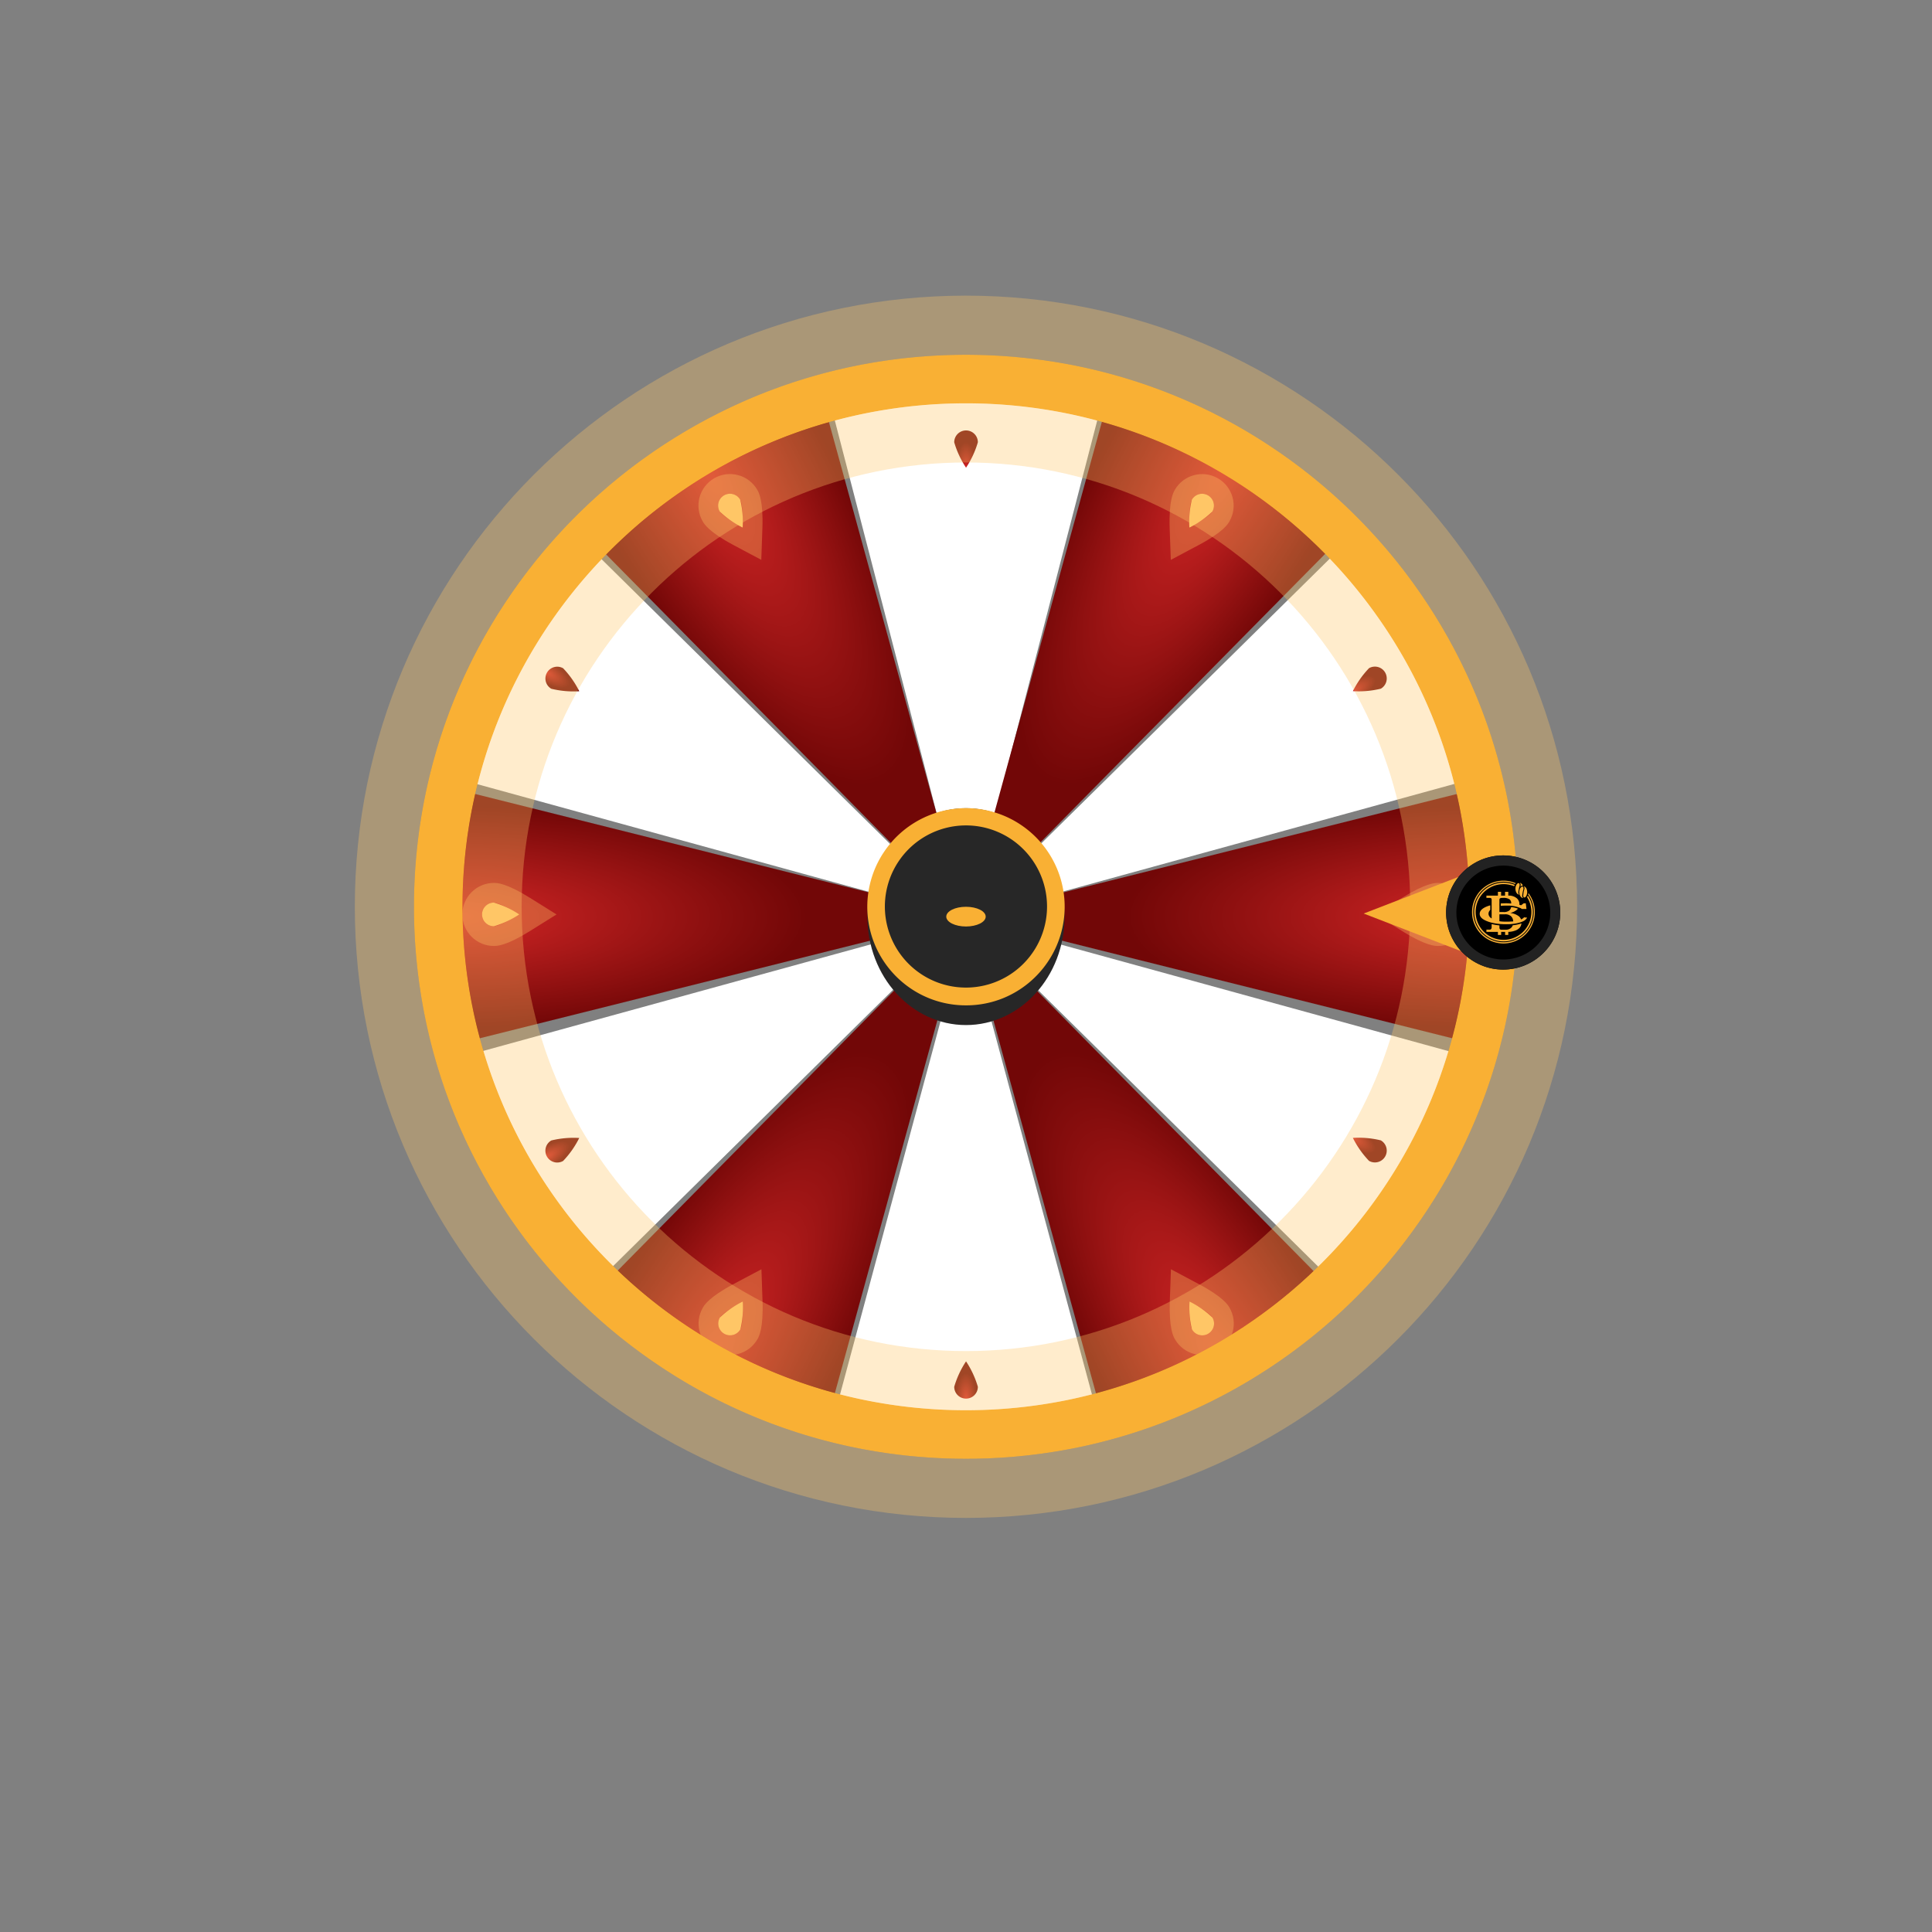 <svg xmlns="http://www.w3.org/2000/svg" width="98" height="98" viewBox="0 0 98 98">
    <rect x="0" y="0" width="98" height="98" fill="#808080" stroke="none"/>
    <defs>
        <filter id="prefix__Path_6018" width="19.199" height="19.89" x="39.403" y="15.834" filterUnits="userSpaceOnUse">
            <feOffset dy="3"/>
            <feGaussianBlur result="blur" stdDeviation="3"/>
            <feFlood flood-opacity=".561"/>
            <feComposite in2="blur" operator="in"/>
            <feComposite in="SourceGraphic"/>
        </filter>
        <filter id="prefix__Path_6021" width="20.236" height="19.983" x="59.327" y="27.59" filterUnits="userSpaceOnUse">
            <feOffset dy="3"/>
            <feGaussianBlur result="blur-2" stdDeviation="3"/>
            <feFlood flood-opacity=".561"/>
            <feComposite in2="blur-2" operator="in"/>
            <feComposite in="SourceGraphic"/>
        </filter>
        <filter id="prefix__Path_6023" width="20.236" height="19.983" x="59.328" y="51.196" filterUnits="userSpaceOnUse">
            <feOffset dy="3"/>
            <feGaussianBlur result="blur-3" stdDeviation="3"/>
            <feFlood flood-opacity=".561"/>
            <feComposite in2="blur-3" operator="in"/>
            <feComposite in="SourceGraphic"/>
        </filter>
        <filter id="prefix__Path_6025" width="41.159" height="41.737" x="40.004" y="48.575" filterUnits="userSpaceOnUse">
            <feOffset dy="3"/>
            <feGaussianBlur result="blur-4" stdDeviation="6"/>
            <feFlood flood-opacity=".557"/>
            <feComposite in2="blur-4" operator="in"/>
            <feComposite in="SourceGraphic"/>
        </filter>
        <filter id="prefix__Path_6027" width="41.159" height="41.737" x="16.842" y="48.575" filterUnits="userSpaceOnUse">
            <feOffset dy="3"/>
            <feGaussianBlur result="blur-5" stdDeviation="6"/>
            <feFlood flood-opacity=".557"/>
            <feComposite in2="blur-5" operator="in"/>
            <feComposite in="SourceGraphic"/>
        </filter>
        <filter id="prefix__Path_6029" width="40.778" height="39.199" x="5.452" y="29.786" filterUnits="userSpaceOnUse">
            <feOffset dy="3"/>
            <feGaussianBlur result="blur-6" stdDeviation="6"/>
            <feFlood flood-opacity=".557"/>
            <feComposite in2="blur-6" operator="in"/>
            <feComposite in="SourceGraphic"/>
        </filter>
        <filter id="prefix__Path_6019" width="19.199" height="19.89" x="39.403" y="63.045" filterUnits="userSpaceOnUse">
            <feOffset dy="3"/>
            <feGaussianBlur result="blur-7" stdDeviation="3"/>
            <feFlood flood-opacity=".561"/>
            <feComposite in2="blur-7" operator="in"/>
            <feComposite in="SourceGraphic"/>
        </filter>
        <filter id="prefix__Path_6020" width="20.236" height="19.983" x="18.441" y="51.196" filterUnits="userSpaceOnUse">
            <feOffset dy="3"/>
            <feGaussianBlur result="blur-8" stdDeviation="3"/>
            <feFlood flood-opacity=".561"/>
            <feComposite in2="blur-8" operator="in"/>
            <feComposite in="SourceGraphic"/>
        </filter>
        <filter id="prefix__Path_6022" width="20.236" height="19.983" x="18.441" y="27.59" filterUnits="userSpaceOnUse">
            <feOffset dy="3"/>
            <feGaussianBlur result="blur-9" stdDeviation="3"/>
            <feFlood flood-opacity=".561"/>
            <feComposite in2="blur-9" operator="in"/>
            <feComposite in="SourceGraphic"/>
        </filter>
        <filter id="prefix__Path_6024" width="41.159" height="41.737" x="16.842" y="8.458" filterUnits="userSpaceOnUse">
            <feOffset dy="3"/>
            <feGaussianBlur result="blur-10" stdDeviation="6"/>
            <feFlood flood-opacity=".557"/>
            <feComposite in2="blur-10" operator="in"/>
            <feComposite in="SourceGraphic"/>
        </filter>
        <filter id="prefix__Path_6026" width="41.159" height="41.737" x="40.004" y="8.458" filterUnits="userSpaceOnUse">
            <feOffset dy="3"/>
            <feGaussianBlur result="blur-11" stdDeviation="6"/>
            <feFlood flood-opacity=".557"/>
            <feComposite in2="blur-11" operator="in"/>
            <feComposite in="SourceGraphic"/>
        </filter>
        <filter id="prefix__Path_6028" width="40.778" height="39.199" x="51.775" y="29.786" filterUnits="userSpaceOnUse">
            <feOffset dy="3"/>
            <feGaussianBlur result="blur-12" stdDeviation="6"/>
            <feFlood flood-opacity=".557"/>
            <feComposite in2="blur-12" operator="in"/>
            <feComposite in="SourceGraphic"/>
        </filter>
        <filter id="prefix__Subtraction_5" width="98" height="98" x="0" y="0" filterUnits="userSpaceOnUse">
            <feOffset dy="3"/>
            <feGaussianBlur result="blur-13" stdDeviation="6"/>
            <feFlood flood-opacity=".557"/>
            <feComposite in2="blur-13" operator="in"/>
            <feComposite in="SourceGraphic"/>
        </filter>
        <filter id="prefix__Ellipse_68" width="46" height="47" x="26" y="26" filterUnits="userSpaceOnUse">
            <feOffset dy="3"/>
            <feGaussianBlur result="blur-14" stdDeviation="6"/>
            <feFlood flood-opacity=".078"/>
            <feComposite in2="blur-14" operator="in"/>
            <feComposite in="SourceGraphic"/>
        </filter>
        <filter id="prefix__Ellipse_69" width="20" height="19" x="39" y="40" filterUnits="userSpaceOnUse">
            <feOffset dy="3"/>
            <feGaussianBlur result="blur-15" stdDeviation="3"/>
            <feFlood flood-opacity=".78"/>
            <feComposite in2="blur-15" operator="in"/>
            <feComposite in="SourceGraphic"/>
        </filter>
        <filter id="prefix__Subtraction_2" width="46" height="46" x="26" y="26" filterUnits="userSpaceOnUse">
            <feOffset dy="3"/>
            <feGaussianBlur result="blur-16" stdDeviation="6"/>
            <feFlood flood-opacity=".557"/>
            <feComposite in2="blur-16" operator="in"/>
            <feComposite in="SourceGraphic"/>
        </filter>
        <filter id="prefix__Polygon_15" width="25.074" height="23.467" x="60.174" y="37.606" filterUnits="userSpaceOnUse">
            <feOffset dy="3"/>
            <feGaussianBlur result="blur-17" stdDeviation="3"/>
            <feFlood flood-opacity=".627"/>
            <feComposite in2="blur-17" operator="in"/>
            <feComposite in="SourceGraphic"/>
        </filter>
        <filter id="prefix__Subtraction_3" width="41.788" height="41.788" x="55.354" y="28.392" filterUnits="userSpaceOnUse">
            <feOffset dy="3"/>
            <feGaussianBlur result="blur-18" stdDeviation="6"/>
            <feFlood flood-opacity=".557"/>
            <feComposite in2="blur-18" operator="in"/>
            <feComposite in="SourceGraphic"/>
        </filter>
        <radialGradient id="prefix__radial-gradient" cx=".5" cy="1" r=".69" gradientTransform="matrix(.625 0 0 1 .188 0)" gradientUnits="objectBoundingBox">
            <stop offset="0" stop-color="#d32626"/>
            <stop offset="1" stop-color="#720707"/>
        </radialGradient>
        <radialGradient id="prefix__radial-gradient-13" cx=".5" cy=".5" r=".466" gradientTransform="matrix(1 0 0 .972 0 .014)" gradientUnits="objectBoundingBox">
            <stop offset="0" stop-color="#720707"/>
            <stop offset=".764" stop-color="#780909"/>
            <stop offset=".897" stop-color="#c92323"/>
            <stop offset="1" stop-color="#d32626"/>
        </radialGradient>
        <style>
            .prefix__cls-1{fill:#fff}.prefix__cls-2{fill:url(#prefix__radial-gradient)}.prefix__cls-3{fill:#ffc767}.prefix__cls-10,.prefix__cls-6{fill:#f9b034}.prefix__cls-10{fill-rule:evenodd}.prefix__cls-11,.prefix__cls-12{stroke:none}.prefix__cls-12{fill:rgba(255,197,100,.33)}
        </style>
    </defs>
    <g id="prefix__Group_3757" data-name="Group 3757" transform="translate(-777.142 -213.804)">
        <g id="prefix__Group_3748" data-name="Group 3748" transform="translate(799.863 233.964)">
            <g id="prefix__Group_3737" data-name="Group 3737">
                <path id="prefix__Polygon_3" d="M7 0l7 27H0z" class="prefix__cls-1" data-name="Polygon 3" transform="rotate(180 16.64 13.42)"/>
                <path id="prefix__Polygon_6" d="M6.5 0L13 26H0z" class="prefix__cls-2" data-name="Polygon 6" transform="rotate(-90 29.56 3.28)"/>
                <path id="prefix__Polygon_8" d="M6.875 0l6.875 26.339H0z" class="prefix__cls-2" data-name="Polygon 8" transform="rotate(-30 65.867 -22.94)"/>
                <path id="prefix__Polygon_10" d="M6.875 0l6.875 26.339H0z" class="prefix__cls-1" data-name="Polygon 10" transform="rotate(-60 39.443 -3.566)"/>
                <path id="prefix__Polygon_12" d="M6.875 0l6.875 26.339H0z" class="prefix__cls-2" data-name="Polygon 12" transform="rotate(-150 20.101 10.616)"/>
                <path id="prefix__Polygon_14" d="M6.875 0l6.875 26.339H0z" class="prefix__cls-1" data-name="Polygon 14" transform="rotate(60 -6.322 29.989)"/>
                <path id="prefix__Polygon_4" d="M7 0l7 26H0z" class="prefix__cls-1" data-name="Polygon 4" transform="translate(19.279 26.84)"/>
                <path id="prefix__Polygon_5" d="M6.5 0L13 26H0z" class="prefix__cls-2" data-name="Polygon 5" transform="rotate(90 3.22 23.06)"/>
                <path id="prefix__Polygon_7" d="M6.875 0l6.875 26.339H0z" class="prefix__cls-2" data-name="Polygon 7" transform="rotate(150 13.021 15.807)"/>
                <path id="prefix__Polygon_9" d="M6.875 0l6.875 26.339H0z" class="prefix__cls-1" data-name="Polygon 9" transform="rotate(120 8.934 18.804)"/>
                <path id="prefix__Polygon_11" d="M6.875 0l6.875 26.339H0z" class="prefix__cls-2" data-name="Polygon 11" transform="rotate(30 -32.744 49.362)"/>
                <path id="prefix__Polygon_13" d="M6.875 0l6.875 26.339H0z" class="prefix__cls-1" data-name="Polygon 13" transform="rotate(-120 24.189 7.619)"/>
            </g>
            <g id="prefix__Group_3742" data-name="Group 3742">
                <g transform="translate(1.731 1.674) translate(-24.45 -21.83)">
                    <path id="prefix__Path_6018-2" d="M.6 0a.6.6 0 0 1 .6.6 4.75 4.75 0 0 1-.6 1.29A4.75 4.75 0 0 1 0 .6.6.6 0 0 1 .6 0z" class="prefix__cls-2" data-name="Path 6018" transform="translate(48.4 21.83)"/>
                </g>
                <g transform="translate(1.731 1.674) translate(-24.45 -21.83)">
                    <path id="prefix__Path_6021-2" d="M.6 0a.6.6 0 0 1 .6.6 4.75 4.75 0 0 1-.6 1.29A4.75 4.75 0 0 1 0 .6.6.6 0 0 1 .6 0z" class="prefix__cls-2" data-name="Path 6021" transform="rotate(60 5.89 77.382)"/>
                </g>
                <g transform="translate(1.731 1.674) translate(-24.45 -21.83)">
                    <path id="prefix__Path_6023-2" d="M.6 0a.6.6 0 0 1 .6.6 4.75 4.75 0 0 1-.6 1.29A4.75 4.75 0 0 1 0 .6.6.6 0 0 1 .6 0z" class="prefix__cls-2" data-name="Path 6023" transform="rotate(120 18.496 49.439)"/>
                </g>
                <g transform="translate(1.731 1.674) translate(-24.45 -21.83)">
                    <g id="prefix__Path_6025-2" class="prefix__cls-3" data-name="Path 6025">
                        <path d="M.6 0a.6.6 0 0 1 .6.6 4.75 4.75 0 0 1-.6 1.29A4.75 4.75 0 0 1 0 .6.6.6 0 0 1 .6 0z" class="prefix__cls-11" transform="rotate(150 21.877 41.955)"/>
                        <path d="M.6 0C.267 0 0 .268 0 .6c0 .33.6 1.29.6 1.29S1.198.93 1.198.6c0-.332-.269-.6-.6-.6m0-1c.882 0 1.6.717 1.6 1.6 0 .152 0 .617-.751 1.82L.599 3.778-.249 2.42C-1 1.217-1 .752-1 .6-1-.284-.283-1 .6-1z" class="prefix__cls-12" transform="rotate(150 21.877 41.955)"/>
                    </g>
                </g>
                <g transform="translate(1.731 1.674) translate(-24.45 -21.83)">
                    <g id="prefix__Path_6027-2" class="prefix__cls-3" data-name="Path 6027">
                        <path d="M.6 0a.6.6 0 0 1 .6.6 4.75 4.75 0 0 1-.6 1.29A4.75 4.75 0 0 1 0 .6.6.6 0 0 1 .6 0z" class="prefix__cls-11" transform="rotate(-150 27.729 28.984)"/>
                        <path d="M.6 0C.267 0 0 .268 0 .6c0 .33.6 1.29.6 1.29S1.198.93 1.198.6c0-.332-.269-.6-.6-.6m0-1c.882 0 1.6.717 1.6 1.6 0 .152 0 .617-.751 1.82L.599 3.778-.249 2.42C-1 1.217-1 .752-1 .6-1-.284-.283-1 .6-1z" class="prefix__cls-12" transform="rotate(-150 27.729 28.984)"/>
                    </g>
                </g>
                <g transform="translate(1.731 1.674) translate(-24.45 -21.83)">
                    <g id="prefix__Path_6029-2" class="prefix__cls-3" data-name="Path 6029">
                        <path d="M.6 0a.6.6 0 0 1 .6.6 4.75 4.75 0 0 1-.6 1.29A4.75 4.75 0 0 1 0 .6.6.6 0 0 1 .6 0z" class="prefix__cls-11" transform="rotate(-90 35.715 11.265)"/>
                        <path d="M.6 0C.267 0 0 .268 0 .6c0 .33.6 1.29.6 1.29S1.198.93 1.198.6c0-.332-.269-.6-.6-.6m0-1c.882 0 1.6.717 1.6 1.6 0 .152 0 .617-.751 1.82L.599 3.778-.249 2.42C-1 1.217-1 .752-1 .6-1-.284-.283-1 .6-1z" class="prefix__cls-12" transform="rotate(-90 35.715 11.265)"/>
                    </g>
                </g>
                <g transform="translate(1.731 1.674) translate(-24.45 -21.83)">
                    <path id="prefix__Path_6019-2" d="M.6 1.89a.6.6 0 0 0 .6-.6A4.75 4.75 0 0 0 .6 0 4.75 4.75 0 0 0 0 1.291a.6.6 0 0 0 .6.599z" class="prefix__cls-2" data-name="Path 6019" transform="translate(48.4 69.05)"/>
                </g>
                <g transform="translate(1.731 1.674) translate(-24.45 -21.83)">
                    <path id="prefix__Path_6020-2" d="M.6 1.89a.6.6 0 0 0 .6-.6A4.75 4.75 0 0 0 .6 0 4.75 4.75 0 0 0 0 1.291a.6.6 0 0 0 .6.599z" class="prefix__cls-2" data-name="Path 6020" transform="rotate(60 -34.997 53.784)"/>
                </g>
                <g transform="translate(1.731 1.674) translate(-24.45 -21.83)">
                    <path id="prefix__Path_6022-2" d="M.6 1.89a.6.6 0 0 0 .6-.6A4.75 4.75 0 0 0 .6 0 4.75 4.75 0 0 0 0 1.291a.6.6 0 0 0 .6.599z" class="prefix__cls-2" data-name="Path 6022" transform="rotate(120 4.87 25.838)"/>
                </g>
                <g transform="translate(1.731 1.674) translate(-24.45 -21.83)">
                    <g id="prefix__Path_6024-2" class="prefix__cls-3" data-name="Path 6024">
                        <path d="M.6 1.89a.6.6 0 0 0 .6-.6A4.75 4.75 0 0 0 .6 0 4.75 4.75 0 0 0 0 1.291a.6.6 0 0 0 .6.599z" class="prefix__cls-11" transform="rotate(150 15.55 18.346)"/>
                        <path d="M.6 1.89c.33 0 .599-.268.599-.6 0-.33-.6-1.29-.6-1.29S0 .96 0 1.29c0 .332.268.6.6.6m0 1c-.883 0-1.6-.717-1.6-1.6 0-.152 0-.617.751-1.82L.6-1.888 1.448-.53c.75 1.203.75 1.668.75 1.82 0 .883-.717 1.6-1.599 1.6z" class="prefix__cls-12" transform="rotate(150 15.55 18.346)"/>
                    </g>
                </g>
                <g transform="translate(1.731 1.674) translate(-24.45 -21.83)">
                    <g id="prefix__Path_6026-2" class="prefix__cls-3" data-name="Path 6026">
                        <path d="M.6 1.89a.6.6 0 0 0 .6-.6A4.75 4.75 0 0 0 .6 0 4.75 4.75 0 0 0 0 1.291a.6.6 0 0 0 .6.599z" class="prefix__cls-11" transform="rotate(-150 34.05 5.378)"/>
                        <path d="M.6 1.89c.33 0 .599-.268.599-.6 0-.33-.6-1.29-.6-1.29S0 .96 0 1.29c0 .332.268.6.6.6m0 1c-.883 0-1.6-.717-1.6-1.6 0-.152 0-.617.751-1.82L.6-1.888 1.448-.53c.75 1.203.75 1.668.75 1.82 0 .883-.717 1.6-1.599 1.6z" class="prefix__cls-12" transform="rotate(-150 34.05 5.378)"/>
                    </g>
                </g>
                <g transform="translate(1.731 1.674) translate(-24.45 -21.83)">
                    <g id="prefix__Path_6028-2" class="prefix__cls-3" data-name="Path 6028">
                        <path d="M.6 1.89a.6.6 0 0 0 .6-.6A4.75 4.75 0 0 0 .6 0 4.75 4.75 0 0 0 0 1.291a.6.6 0 0 0 .6.599z" class="prefix__cls-11" transform="rotate(-90 59.32 -12.34)"/>
                        <path d="M.6 1.89c.33 0 .599-.268.599-.6 0-.33-.6-1.29-.6-1.29S0 .96 0 1.29c0 .332.268.6.6.6m0 1c-.883 0-1.6-.717-1.6-1.6 0-.152 0-.617.751-1.82L.6-1.888 1.448-.53c.75 1.203.75 1.668.75 1.82 0 .883-.717 1.6-1.599 1.6z" class="prefix__cls-12" transform="rotate(-90 59.32 -12.34)"/>
                    </g>
                </g>
            </g>
        </g>
        <g transform="translate(777.14 213.8)">
            <g id="prefix__Subtraction_5-2" data-name="Subtraction 5" style="fill:#f9b034">
                <path d="M28 56a28.208 28.208 0 0 1-5.643-.569 27.848 27.848 0 0 1-10.012-4.213A28.081 28.081 0 0 1 2.2 38.9a27.855 27.855 0 0 1-1.631-5.257 28.272 28.272 0 0 1 0-11.286 27.848 27.848 0 0 1 4.213-10.012A28.083 28.083 0 0 1 17.1 2.2 27.864 27.864 0 0 1 22.357.569a28.275 28.275 0 0 1 11.286 0 27.845 27.845 0 0 1 10.012 4.213A28.08 28.08 0 0 1 53.8 17.1a27.86 27.86 0 0 1 1.632 5.256 28.274 28.274 0 0 1 0 11.286 27.849 27.849 0 0 1-4.213 10.012A28.081 28.081 0 0 1 38.9 53.8a27.86 27.86 0 0 1-5.256 1.632A28.208 28.208 0 0 1 28 56zm0-53.537a25.726 25.726 0 0 0-5.147.519 25.395 25.395 0 0 0-9.131 3.842A25.611 25.611 0 0 0 4.47 18.06a25.407 25.407 0 0 0-1.488 4.794 25.785 25.785 0 0 0 0 10.293 25.395 25.395 0 0 0 3.842 9.131A25.61 25.61 0 0 0 18.06 51.53a25.4 25.4 0 0 0 4.793 1.488 25.783 25.783 0 0 0 10.293 0 25.4 25.4 0 0 0 9.131-3.842A25.613 25.613 0 0 0 51.53 37.94a25.408 25.408 0 0 0 1.488-4.794 25.786 25.786 0 0 0 0-10.293 25.4 25.4 0 0 0-3.842-9.131A25.612 25.612 0 0 0 37.94 4.47a25.4 25.4 0 0 0-4.793-1.488A25.726 25.726 0 0 0 28 2.463z" class="prefix__cls-11" transform="translate(21 18)"/>
                <path d="M28 56c1.9 0 3.798-.191 5.643-.569 1.798-.368 3.566-.917 5.256-1.631 1.659-.702 3.259-1.57 4.756-2.582 1.483-1.002 2.877-2.152 4.144-3.419 1.267-1.267 2.417-2.661 3.419-4.144 1.011-1.497 1.88-3.097 2.582-4.756.714-1.69 1.263-3.458 1.631-5.256C55.81 31.798 56 29.9 56 28s-.191-3.798-.569-5.643c-.368-1.798-.917-3.566-1.631-5.256-.702-1.659-1.57-3.26-2.582-4.756-1.002-1.483-2.152-2.877-3.419-4.144-1.267-1.267-2.661-2.418-4.144-3.42-1.497-1.01-3.097-1.879-4.756-2.58-1.69-.715-3.458-1.264-5.256-1.632C31.798.19 29.9 0 28 0s-3.798.191-5.643.569c-1.798.368-3.566.917-5.256 1.631-1.66.702-3.26 1.57-4.756 2.582C10.862 5.783 9.468 6.934 8.2 8.2c-1.267 1.267-2.417 2.661-3.42 4.144-1.01 1.497-1.879 3.097-2.58 4.756-.715 1.69-1.264 3.458-1.632 5.256C.19 24.202 0 26.1 0 28s.191 3.798.569 5.643c.368 1.798.917 3.566 1.631 5.256.702 1.659 1.57 3.26 2.582 4.756 1.002 1.483 2.152 2.877 3.419 4.144 1.267 1.267 2.661 2.417 4.144 3.42 1.497 1.01 3.097 1.879 4.756 2.58 1.69.715 3.458 1.264 5.256 1.632C24.202 55.81 26.1 56 28 56m0-53.537c1.733 0 3.464.175 5.147.52 1.64.335 3.252.835 4.793 1.487 1.513.64 2.973 1.432 4.338 2.355 1.352.913 2.624 1.962 3.78 3.118 1.155 1.155 2.204 2.427 3.117 3.78.923 1.364 1.715 2.824 2.355 4.337.652 1.541 1.152 3.154 1.488 4.793.344 1.683.519 3.414.519 5.147s-.175 3.464-.52 5.147c-.335 1.64-.835 3.252-1.487 4.793-.64 1.513-1.432 2.972-2.355 4.338-.913 1.352-1.962 2.624-3.118 3.779-1.155 1.156-2.427 2.205-3.78 3.118-1.364.923-2.824 1.715-4.337 2.355-1.541.652-3.154 1.152-4.793 1.488-1.683.344-3.414.519-5.147.519s-3.464-.175-5.146-.52c-1.64-.335-3.253-.835-4.794-1.487-1.513-.64-2.973-1.432-4.338-2.355-1.352-.913-2.624-1.962-3.78-3.118-1.155-1.156-2.204-2.427-3.117-3.78-.923-1.365-1.715-2.824-2.355-4.337-.652-1.541-1.152-3.154-1.488-4.793-.344-1.683-.519-3.414-.519-5.147s.175-3.464.52-5.147c.335-1.64.835-3.252 1.487-4.793.64-1.513 1.432-2.973 2.355-4.338.913-1.352 1.962-2.624 3.118-3.78 1.155-1.155 2.427-2.204 3.78-3.117 1.364-.923 2.824-1.715 4.337-2.355 1.541-.652 3.154-1.152 4.794-1.488 1.682-.344 3.413-.519 5.146-.519M28 59c-2.101 0-4.202-.212-6.244-.63-1.992-.407-3.951-1.016-5.824-1.807-1.837-.778-3.61-1.74-5.266-2.86-1.642-1.108-3.185-2.38-4.586-3.783-1.402-1.402-2.675-2.945-3.784-4.586-1.12-1.657-2.081-3.43-2.859-5.267-.792-1.872-1.4-3.831-1.807-5.823C-2.788 32.202-3 30.101-3 28s.212-4.202.63-6.244c.407-1.992 1.016-3.952 1.807-5.824.777-1.837 1.74-3.609 2.859-5.267C3.405 9.025 4.678 7.482 6.08 6.08c1.402-1.402 2.945-2.675 4.586-3.784 1.656-1.12 3.428-2.081 5.266-2.859 1.873-.792 3.832-1.4 5.824-1.807C23.798-2.788 25.899-3 28-3s4.202.212 6.244.63c1.992.407 3.951 1.015 5.823 1.807 1.838.778 3.61 1.74 5.267 2.86 1.641 1.108 3.184 2.38 4.586 3.783 1.402 1.402 2.675 2.945 3.784 4.585 1.12 1.658 2.081 3.43 2.859 5.267.791 1.873 1.4 3.832 1.807 5.824.418 2.042.63 4.143.63 6.244s-.212 4.202-.63 6.244c-.407 1.992-1.016 3.951-1.807 5.823-.778 1.838-1.74 3.61-2.86 5.267-1.108 1.641-2.38 3.184-3.783 4.586-1.401 1.402-2.944 2.675-4.585 3.784-1.658 1.12-3.43 2.082-5.268 2.859-1.872.791-3.83 1.4-5.823 1.807-2.042.418-4.143.63-6.244.63zm0-53.537c-1.531 0-3.06.154-4.545.458-1.446.296-2.868.738-4.226 1.312-1.336.565-2.623 1.264-3.827 2.077-1.195.807-2.317 1.734-3.338 2.754-1.02 1.02-1.947 2.144-2.753 3.338-.814 1.204-1.513 2.492-2.078 3.827-.574 1.358-1.016 2.78-1.312 4.226-.304 1.485-.458 3.014-.458 4.545 0 1.531.154 3.06.458 4.545.296 1.446.737 2.867 1.312 4.226.565 1.335 1.264 2.623 2.078 3.827.806 1.194 1.732 2.317 2.753 3.338 1.02 1.02 2.144 1.947 3.338 2.754 1.204.813 2.492 1.512 3.827 2.077 1.359.575 2.78 1.016 4.226 1.312 1.485.304 3.014.458 4.545.458 1.53 0 3.06-.154 4.545-.458 1.446-.296 2.868-.738 4.226-1.312 1.335-.565 2.623-1.264 3.827-2.077 1.195-.807 2.318-1.734 3.338-2.754s1.947-2.144 2.753-3.338c.814-1.204 1.513-2.492 2.078-3.827.575-1.359 1.016-2.78 1.312-4.226.304-1.485.458-3.014.458-4.545 0-1.531-.154-3.06-.458-4.545-.296-1.446-.737-2.868-1.312-4.226-.565-1.335-1.264-2.623-2.077-3.827-.807-1.195-1.734-2.317-2.754-3.338-1.02-1.02-2.143-1.947-3.338-2.754-1.204-.813-2.492-1.512-3.827-2.077-1.358-.574-2.78-1.016-4.226-1.312-1.485-.304-3.014-.458-4.545-.458z" class="prefix__cls-12" transform="translate(21 18)"/>
            </g>
        </g>
        <g id="prefix__Group_3749" data-name="Group 3749">
            <g transform="translate(820.791 255.26) translate(-43.65 -41.46)">
                <ellipse id="prefix__Ellipse_68-2" cx="5" cy="5.5" data-name="Ellipse 68" rx="5" ry="5.5" transform="translate(44 41)" style="fill:#272727"/>
            </g>
            <g transform="translate(820.791 255.26) translate(-43.65 -41.46)">
                <ellipse id="prefix__Ellipse_69-2" cx="1" cy=".5" class="prefix__cls-6" data-name="Ellipse 69" rx="1" ry=".5" transform="translate(48 46)"/>
            </g>
            <g transform="translate(820.791 255.26) translate(-43.65 -41.46)">
                <path id="prefix__Subtraction_2-2" d="M5 10a4.978 4.978 0 0 1-2.8-.854 5.014 5.014 0 0 1-1.812-2.2A4.994 4.994 0 0 1 .854 2.2a5.013 5.013 0 0 1 2.2-1.807A4.994 4.994 0 0 1 7.8.854a5.015 5.015 0 0 1 1.812 2.2A4.994 4.994 0 0 1 9.146 7.8a5.014 5.014 0 0 1-2.2 1.811A4.969 4.969 0 0 1 5 10zM5 .873a4.113 4.113 0 1 0 1.606.327A4.1 4.1 0 0 0 5 .873z" class="prefix__cls-6" data-name="Subtraction 2" transform="translate(44 41)"/>
            </g>
        </g>
        <g id="prefix__Group_3750" data-name="Group 3750" transform="rotate(90 299.544 556.74)">
            <g transform="rotate(-90 17.875 61.265)">
                <g id="prefix__Polygon_15-2" data-name="Polygon 15" style="fill:none">
                    <path d="M2.733 0l2.734 7.074H0z" class="prefix__cls-11" transform="rotate(-90 59.12 -10.05)"/>
                    <path d="M2.733 0l2.734 7.074H0L2.733 0z" style="stroke:none;fill:#f9b034" transform="rotate(-90 59.12 -10.05)"/>
                </g>
            </g>
            <g id="prefix__Group_3738" data-name="Group 3738">
                <circle id="prefix__Ellipse_72" cx="2.894" cy="2.894" r="2.894" data-name="Ellipse 72"/>
                <g transform="rotate(-90 17.875 61.265)">
                    <path id="prefix__Subtraction_3-2" d="M2.894 5.788a2.881 2.881 0 0 1-1.618-.494A2.9 2.9 0 0 1 .227 4.021a2.89 2.89 0 0 1 .267-2.745A2.9 2.9 0 0 1 1.768.227a2.89 2.89 0 0 1 2.744.267 2.9 2.9 0 0 1 1.049 1.274 2.89 2.89 0 0 1-.267 2.745 2.9 2.9 0 0 1-1.273 1.048 2.877 2.877 0 0 1-1.127.227zm0-5.283a2.381 2.381 0 1 0 .93.188 2.375 2.375 0 0 0-.93-.188z" data-name="Subtraction 3" transform="rotate(90 17.875 61.265)" style="fill:#222"/>
                </g>
                <g id="prefix__Group_5" data-name="Group 5" transform="rotate(-90 2.873 1.592)">
                    <g id="prefix__Group_2" data-name="Group 2">
                        <path id="prefix__Path_11" d="M0 1.489A1.489 1.489 0 1 0 2.722.656a.354.354 0 0 1-.04.075A1.413 1.413 0 1 1 2.03.182a.407.407 0 0 1 .024-.07A1.488 1.488 0 0 0 0 1.489z" class="prefix__cls-6" data-name="Path 11" transform="translate(.1 .1)"/>
                        <path id="prefix__Path_12" d="M2.852.626A.484.484 0 0 1 2.84.7a1.535 1.535 0 1 1-.664-.53.316.316 0 0 1 .032-.044 1.593 1.593 0 1 0 .643.5z" class="prefix__cls-6" data-name="Path 12"/>
                    </g>
                    <g id="prefix__Group_3" data-name="Group 3" transform="translate(.38 .565)">
                        <path id="prefix__Path_13" d="M2.249 1.293a.281.281 0 0 1-.092.076.609.609 0 0 1-.057.031.376.376 0 0 0-.03-.062.416.416 0 0 0-.077-.093.884.884 0 0 0-.447-.173A.816.816 0 0 0 1.9.9a.414.414 0 0 0 .039-.05L1.916.842a1.371 1.371 0 0 0-.322-.066.3.3 0 0 1-.079.159.431.431 0 0 1-.306.089H1V.406a.086.086 0 0 1 .032-.077.327.327 0 0 1 .15-.021.537.537 0 0 1 .336.076.247.247 0 0 1 .076.136.466.466 0 0 1 .006.07h-.069Q1.446.58 1.35.58q-.15 0-.281.01v.123A1.824 1.824 0 0 1 1.3.7h.236L1.6.707a1.431 1.431 0 0 1 .334.07l.039.013.065.023a.341.341 0 0 1 .1.055h.232V.847L2.339.581h-.106L2.1.682 2.082.677 2.014.659V.623.589a.385.385 0 0 0-.147-.274.623.623 0 0 0-.41-.124h-.006V0h-.165v.191h-.2V0H.924v.191H.341v.116h.143a.167.167 0 0 1 .094.02.061.061 0 0 1 .028.052v.972A.485.485 0 0 1 .537 1.3a.267.267 0 0 1-.09-.185v-.006a.259.259 0 0 1 .09-.19V.683L.451.71Q.006.86 0 1.112v.006q0 .23.391.378.071.027.146.049l.069.019A2.531 2.531 0 0 0 1 1.629l.069.006c.085.006.175.009.27.009s.195 0 .283-.012l.071-.007a1.933 1.933 0 0 0 .386-.082l.041-.015q.036-.013.067-.028a.456.456 0 0 0 .219-.19zm-.62.212c-.06 0-.124.007-.193.007h-.158a1.805 1.805 0 0 1-.209-.012L1 1.491V1.14h.28a.433.433 0 0 1 .311.1.343.343 0 0 1 .1.188.538.538 0 0 1 .009.072z" class="prefix__cls-6" data-name="Path 13"/>
                        <path id="prefix__Path_14" d="M1.335.094a.3.3 0 0 1-.077.125.382.382 0 0 1-.276.1H.743A.075.075 0 0 1 .682.287.123.123 0 0 1 .66.208V.1A2.606 2.606 0 0 1 .265.033V.2a.131.131 0 0 1-.03.086.082.082 0 0 1-.066.029H0V.43h.583v.153h.165V.43h.2v.153h.162V.43a1.063 1.063 0 0 0 .341-.063.553.553 0 0 0 .234-.146A.413.413 0 0 0 1.777 0L1.76.006a2.034 2.034 0 0 1-.425.088z" class="prefix__cls-6" data-name="Path 14" transform="translate(.341 1.602)"/>
                    </g>
                    <g id="prefix__Group_4" data-name="Group 4" transform="translate(2.193 .104)">
                        <path id="prefix__Path_15" d="M.226 0a.218.218 0 0 1 .149.152.113.113 0 0 0-.085.014L.282.17A.2.2 0 0 0 .248.2L.256.164A.162.162 0 0 0 .226 0zM.192.6C.084.6 0 .461 0 .3A.415.415 0 0 1 .036.129.292.292 0 0 1 .067.077L.084.058c.068-.071.133-.04.129.054a.263.263 0 0 1 0 .036 1.785 1.785 0 0 0-.065.324A.147.147 0 0 0 .192.6z" class="prefix__cls-10" data-name="Path 15"/>
                        <path id="prefix__Path_16" d="M.223 0a.224.224 0 0 1 .154.163A.428.428 0 0 1 .4.287a.409.409 0 0 1-.055.22C.285.6.2.6.2.481A1.306 1.306 0 0 1 .254.163.161.161 0 0 0 .223 0zM.195.6C.087.6 0 .463 0 .3A.415.415 0 0 1 .034.131.29.29 0 0 1 .065.079l.016-.02c.068-.071.133-.041.13.053a.26.26 0 0 1 0 .036 1.785 1.785 0 0 0-.062.324A.147.147 0 0 0 .195.6z" class="prefix__cls-10" data-name="Path 16" transform="translate(.196 .175)"/>
                    </g>
                </g>
            </g>
        </g>
    </g>
</svg>
